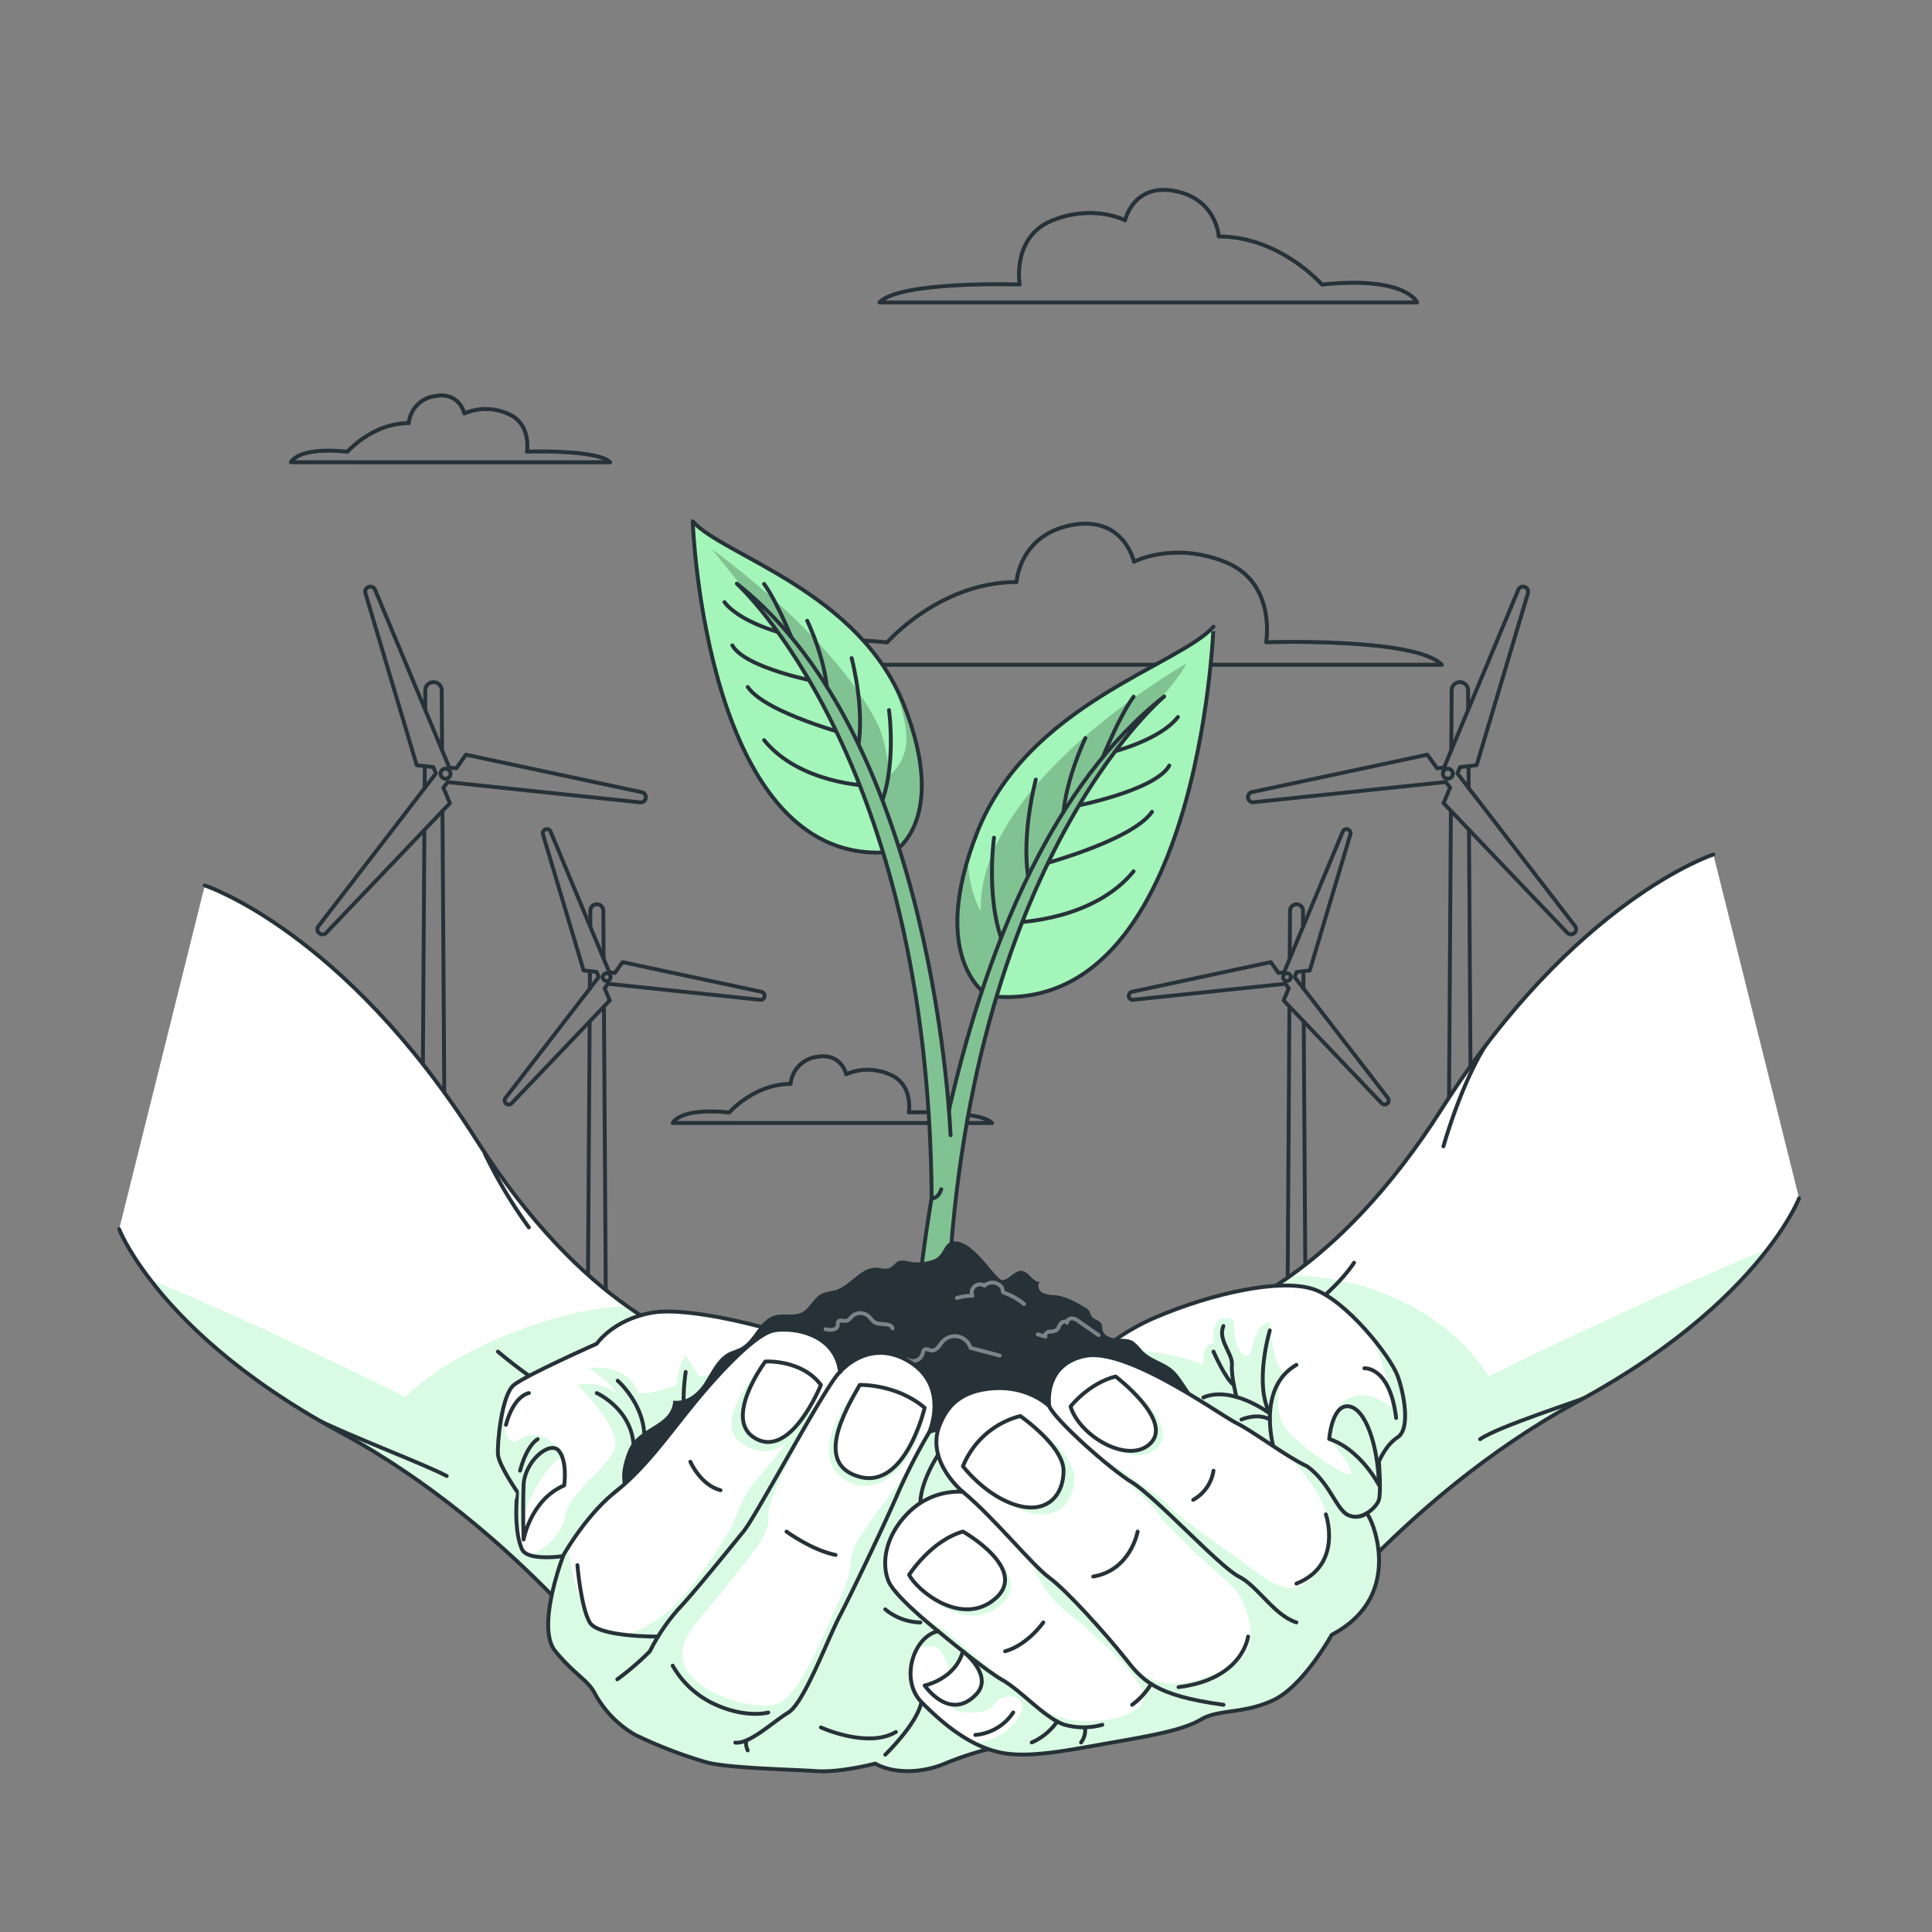 <svg xmlns="http://www.w3.org/2000/svg" xmlns:xlink="http://www.w3.org/1999/xlink" viewBox="0 0 500 500"><rect x="0" y="0" width="500" height="500" fill="#808080" stroke="none"/><defs><clipPath id="freepik--clip-path--inject-8"><path d="M229.58,166.25s13.62-15.62,33.49-15.62c0,0,.66-12.12,14.22-14.74s16.19,9.49,16.19,9.49,10-5.32,23.48,0,10.72,20.82,10.72,20.82,38.82-1.26,45.48,5.85H198.71S202.23,163.35,229.58,166.25Z" style="fill:none;stroke:#263238;stroke-linecap:round;stroke-linejoin:round"></path></clipPath><clipPath id="freepik--clip-path-2--inject-8"><path d="M342.13,73.64s-10.87-12.45-26.71-12.45c0,0-.53-9.67-11.34-11.76S291.16,57,291.16,57s-8-4.24-18.72,0-8.56,16.61-8.56,16.61-31-1-36.27,4.66H366.75S363.94,71.33,342.13,73.64Z" style="fill:none;stroke:#263238;stroke-linecap:round;stroke-linejoin:round"></path></clipPath><clipPath id="freepik--clip-path-3--inject-8"><path d="M89.9,116.91s6.45-7.4,15.87-7.4a7.87,7.87,0,0,1,6.73-7c6.42-1.24,7.67,4.49,7.67,4.49a14,14,0,0,1,11.12,0c6.38,2.52,5.09,9.87,5.09,9.87s18.38-.6,21.54,2.77H75.28S76.94,115.53,89.9,116.91Z" style="fill:none;stroke:#263238;stroke-linecap:round;stroke-linejoin:round"></path></clipPath><clipPath id="freepik--clip-path-4--inject-8"><path d="M188.72,287.92s6.45-7.4,15.87-7.4a7.86,7.86,0,0,1,6.73-7C217.74,272.3,219,278,219,278a14,14,0,0,1,11.12,0c6.38,2.51,5.09,9.87,5.09,9.87s18.38-.6,21.54,2.77H174.1S175.76,286.54,188.72,287.92Z" style="fill:none;stroke:#263238;stroke-linecap:round;stroke-linejoin:round"></path></clipPath><clipPath id="freepik--clip-path-5--inject-8"><path d="M30.84,318.11s1.94,5.12,8,13C46.67,341.37,61.47,356.3,88,370.62c46.8,25.3,76.42,67.34,76.42,67.34l27.23-86.79s-12.11-.88-29.15-13C150.87,330,137,316.58,123.14,294.76,88.86,240.85,53,229.16,53,229.16" style="fill:#fff;stroke:#263238;stroke-linecap:round;stroke-linejoin:round"></path></clipPath><clipPath id="freepik--clip-path-6--inject-8"><path d="M465.6,310.11s-1.94,5.12-8,13c-7.86,10.26-22.66,25.19-49.14,39.51-46.8,25.3-76.42,67.34-76.42,67.34l-27.23-86.79s12.11-.88,29.15-13c11.58-8.22,25.44-21.61,39.31-43.43,34.28-53.91,70.15-65.6,70.15-65.6" style="fill:#fff;stroke:#263238;stroke-linecap:round;stroke-linejoin:round"></path></clipPath><clipPath id="freepik--clip-path-7--inject-8"><path d="M255.78,257.76s-15.93-9.18-2.88-42.35,52.28-43.23,61.15-53.23C314.05,162.18,310.47,264.05,255.78,257.76Z" style="fill:#A3F5B9;stroke:#263238;stroke-linecap:round;stroke-linejoin:round"></path></clipPath><clipPath id="freepik--clip-path-8--inject-8"><path d="M236.79,345.25s6.8-119.76,64.51-165c0,0-53.54,44.23-56.3,165Z" style="fill:#A3F5B9;stroke:#263238;stroke-linecap:round;stroke-linejoin:round"></path></clipPath><clipPath id="freepik--clip-path-9--inject-8"><path d="M231.39,220.41s14.25-8.21,2.57-37.88-46.76-38.67-54.69-47.61C179.27,134.92,182.47,226,231.39,220.41Z" style="fill:#A3F5B9;stroke:#263238;stroke-linecap:round;stroke-linejoin:round"></path></clipPath><clipPath id="freepik--clip-path-10--inject-8"><path d="M246,293.81s-3.7-102.26-55.31-142.76c0,0,49.69,44.51,50.42,159.05,0,0,1.62.32,2.49-2.32" style="fill:#A3F5B9;stroke:#263238;stroke-linecap:round;stroke-linejoin:round"></path></clipPath></defs><g id="freepik--Clouds--inject-8"><g style="clip-path:url(#freepik--clip-path--inject-8)"><path d="M229.58,166.25s13.62-15.62,33.49-15.62c0,0,.66-12.12,14.22-14.74s16.19,9.49,16.19,9.49,10-5.32,23.48,0,10.72,20.82,10.72,20.82,38.82-1.26,45.48,5.85H198.71S202.23,163.35,229.58,166.25Z" style="fill:none;stroke:#263238;stroke-linecap:round;stroke-linejoin:round;opacity:0.5"></path></g><path d="M229.58,166.25s13.62-15.62,33.49-15.62c0,0,.66-12.12,14.22-14.74s16.19,9.49,16.19,9.49,10-5.32,23.48,0,10.72,20.82,10.72,20.82,38.82-1.26,45.48,5.85H198.71S202.23,163.35,229.58,166.25Z" style="fill:none;stroke:#263238;stroke-linecap:round;stroke-linejoin:round"></path><g style="clip-path:url(#freepik--clip-path-2--inject-8)"><path d="M342.13,73.64s-10.87-12.45-26.71-12.45c0,0-.53-9.67-11.34-11.76S291.16,57,291.16,57s-8-4.24-18.72,0-8.56,16.61-8.56,16.61-31-1-36.27,4.66H366.75S363.94,71.33,342.13,73.64Z" style="fill:none;stroke:#263238;stroke-linecap:round;stroke-linejoin:round;opacity:0.5"></path></g><path d="M342.13,73.64s-10.87-12.45-26.71-12.45c0,0-.53-9.67-11.34-11.76S291.16,57,291.16,57s-8-4.24-18.72,0-8.56,16.61-8.56,16.61-31-1-36.27,4.66H366.75S363.94,71.33,342.13,73.64Z" style="fill:none;stroke:#263238;stroke-linecap:round;stroke-linejoin:round"></path><g style="clip-path:url(#freepik--clip-path-3--inject-8)"><path d="M89.9,116.91s6.45-7.4,15.87-7.4a7.87,7.87,0,0,1,6.73-7c6.42-1.24,7.67,4.49,7.67,4.49a14,14,0,0,1,11.12,0c6.38,2.52,5.09,9.87,5.09,9.87s18.38-.6,21.54,2.77H75.28S76.94,115.53,89.9,116.91Z" style="fill:none;stroke:#263238;stroke-linecap:round;stroke-linejoin:round;opacity:0.5"></path></g><path d="M89.9,116.91s6.45-7.4,15.87-7.4a7.87,7.87,0,0,1,6.73-7c6.42-1.24,7.67,4.49,7.67,4.49a14,14,0,0,1,11.12,0c6.38,2.52,5.09,9.87,5.09,9.87s18.38-.6,21.54,2.77H75.28S76.94,115.53,89.9,116.91Z" style="fill:none;stroke:#263238;stroke-linecap:round;stroke-linejoin:round"></path><g style="clip-path:url(#freepik--clip-path-4--inject-8)"><path d="M188.72,287.92s6.45-7.4,15.87-7.4a7.86,7.86,0,0,1,6.73-7C217.74,272.3,219,278,219,278a14,14,0,0,1,11.12,0c6.38,2.51,5.09,9.87,5.09,9.87s18.38-.6,21.54,2.77H174.1S175.76,286.54,188.72,287.92Z" style="fill:none;stroke:#263238;stroke-linecap:round;stroke-linejoin:round;opacity:0.5"></path></g><path d="M188.72,287.92s6.45-7.4,15.87-7.4a7.86,7.86,0,0,1,6.73-7C217.74,272.3,219,278,219,278a14,14,0,0,1,11.12,0c6.38,2.51,5.09,9.87,5.09,9.87s18.38-.6,21.54,2.77H174.1S175.76,286.54,188.72,287.92Z" style="fill:none;stroke:#263238;stroke-linecap:round;stroke-linejoin:round"></path></g><g id="freepik--wind-turbines--inject-8"><path d="M114.41,194.12l-.1-15.6a2.13,2.13,0,0,0-4.25,0l0,5.11" style="fill:none;stroke:#263238;stroke-linecap:round;stroke-linejoin:round"></path><line x1="109.94" y1="198.29" x2="109.9" y2="204.02" style="fill:none;stroke:#263238;stroke-linecap:round;stroke-linejoin:round"></line><line x1="115.3" y1="332.69" x2="114.51" y2="209.9" style="fill:none;stroke:#263238;stroke-linecap:round;stroke-linejoin:round"></line><line x1="109.83" y1="214.81" x2="109.08" y2="332.69" style="fill:none;stroke:#263238;stroke-linecap:round;stroke-linejoin:round"></line><path d="M166,205l-45.41-9.69-2.5,3.52-1.81-.19-19.21-46a1.33,1.33,0,0,0-2.5.9l13.28,44.5,4.29.49.68,1.63L82.38,239.73a1.33,1.33,0,0,0,2,1.73l32.06-33.6-1.7-4,1.13-1.46,49.73,5.24A1.33,1.33,0,0,0,166,205Z" style="fill:none;stroke:#263238;stroke-linecap:round;stroke-linejoin:round"></path><circle cx="115.3" cy="200.23" r="1.3" style="fill:none;stroke:#263238;stroke-linecap:round;stroke-linejoin:round"></circle><path d="M156.22,248.05l-.08-12.35a1.68,1.68,0,0,0-3.36,0l0,4.05" style="fill:none;stroke:#263238;stroke-linecap:round;stroke-linejoin:round"></path><line x1="152.68" y1="251.35" x2="152.65" y2="255.87" style="fill:none;stroke:#263238;stroke-linecap:round;stroke-linejoin:round"></line><line x1="156.92" y1="357.66" x2="156.3" y2="260.53" style="fill:none;stroke:#263238;stroke-linecap:round;stroke-linejoin:round"></line><line x1="152.6" y1="264.41" x2="152" y2="357.66" style="fill:none;stroke:#263238;stroke-linecap:round;stroke-linejoin:round"></line><path d="M197.06,256.68,161.13,249l-2,2.79-1.44-.15-15.19-36.4a1,1,0,0,0-1.37-.57,1.07,1.07,0,0,0-.61,1.28l10.51,35.2,3.39.39.54,1.29-24.1,31.28a1.05,1.05,0,0,0,1.6,1.37l25.35-26.58-1.34-3.14.89-1.16,39.34,4.14a1,1,0,0,0,1.16-.93A1.05,1.05,0,0,0,197.06,256.68Z" style="fill:none;stroke:#263238;stroke-linecap:round;stroke-linejoin:round"></path><path d="M158,252.88a1,1,0,1,1-1-1A1,1,0,0,1,158,252.88Z" style="fill:none;stroke:#263238;stroke-linecap:round;stroke-linejoin:round"></path><path d="M375.59,194.12l.1-15.6a2.13,2.13,0,0,1,4.25,0l0,5.11" style="fill:none;stroke:#263238;stroke-linecap:round;stroke-linejoin:round"></path><line x1="380.06" y1="198.29" x2="380.1" y2="204.02" style="fill:none;stroke:#263238;stroke-linecap:round;stroke-linejoin:round"></line><line x1="374.7" y1="332.69" x2="375.49" y2="209.9" style="fill:none;stroke:#263238;stroke-linecap:round;stroke-linejoin:round"></line><line x1="380.17" y1="214.81" x2="380.92" y2="332.69" style="fill:none;stroke:#263238;stroke-linecap:round;stroke-linejoin:round"></line><path d="M324,205l45.41-9.69,2.5,3.52,1.81-.19,19.21-46a1.33,1.33,0,0,1,2.5.9l-13.28,44.5-4.29.49-.68,1.63,30.47,39.55a1.33,1.33,0,0,1-2,1.73l-32.06-33.6,1.7-4-1.13-1.46-49.73,5.24A1.33,1.33,0,0,1,324,205Z" style="fill:none;stroke:#263238;stroke-linecap:round;stroke-linejoin:round"></path><circle cx="374.7" cy="200.23" r="1.3" style="fill:none;stroke:#263238;stroke-linecap:round;stroke-linejoin:round"></circle><path d="M333.78,248.05l.08-12.35a1.68,1.68,0,0,1,3.36,0l0,4.05" style="fill:none;stroke:#263238;stroke-linecap:round;stroke-linejoin:round"></path><line x1="337.32" y1="251.35" x2="337.35" y2="255.87" style="fill:none;stroke:#263238;stroke-linecap:round;stroke-linejoin:round"></line><line x1="333.08" y1="357.66" x2="333.7" y2="260.53" style="fill:none;stroke:#263238;stroke-linecap:round;stroke-linejoin:round"></line><line x1="337.4" y1="264.41" x2="338" y2="357.66" style="fill:none;stroke:#263238;stroke-linecap:round;stroke-linejoin:round"></line><path d="M292.94,256.68,328.87,249l2,2.79,1.44-.15,15.19-36.4a1,1,0,0,1,1.37-.57,1.07,1.07,0,0,1,.61,1.28l-10.51,35.2-3.39.39-.54,1.29,24.1,31.28a1.05,1.05,0,0,1-1.6,1.37l-25.35-26.58,1.34-3.14-.89-1.16-39.34,4.14a1,1,0,0,1-1.16-.93A1.05,1.05,0,0,1,292.94,256.68Z" style="fill:none;stroke:#263238;stroke-linecap:round;stroke-linejoin:round"></path><path d="M332.05,252.88a1,1,0,1,0,1-1A1,1,0,0,0,332.05,252.88Z" style="fill:none;stroke:#263238;stroke-linecap:round;stroke-linejoin:round"></path></g><g id="freepik--Hands--inject-8"><path d="M30.84,318.11s1.94,5.12,8,13C46.67,341.37,61.47,356.3,88,370.62c46.8,25.3,76.42,67.34,76.42,67.34l27.23-86.79s-12.11-.88-29.15-13C150.87,330,137,316.58,123.14,294.76,88.86,240.85,53,229.16,53,229.16" style="fill:#fff"></path><g style="clip-path:url(#freepik--clip-path-5--inject-8)"><path d="M38.81,331.11C46.67,341.37,61.47,356.3,88,370.62c46.8,25.3,76.42,67.34,76.42,67.34l27.23-86.79s-12.11-.88-29.15-13c-13.95-.38-42.87,9.09-57.64,23.36C104.81,361.55,70.69,344.25,38.81,331.11Z" style="fill:#A3F5B9;opacity:0.4"></path><path d="M128.85,349.79s16.65,14.38,26,14.85" style="fill:none;stroke:#263238;stroke-linecap:round;stroke-linejoin:round"></path><path d="M80,366.46c11.87,5.77,29.28,12.22,35.61,15.52" style="fill:none;stroke:#263238;stroke-linecap:round;stroke-linejoin:round"></path><path d="M125.52,298.65a126.25,126.25,0,0,0,11.35,19" style="fill:none;stroke:#263238;stroke-linecap:round;stroke-linejoin:round"></path></g><path d="M30.84,318.11s1.94,5.12,8,13C46.67,341.37,61.47,356.3,88,370.62c46.8,25.3,76.42,67.34,76.42,67.34l27.23-86.79s-12.11-.88-29.15-13C150.87,330,137,316.58,123.14,294.76,88.86,240.85,53,229.16,53,229.16" style="fill:none;stroke:#263238;stroke-linecap:round;stroke-linejoin:round"></path><path d="M465.6,310.11s-1.94,5.12-8,13c-7.86,10.26-22.66,25.19-49.14,39.51-46.8,25.3-76.42,67.34-76.42,67.34l-27.23-86.79s12.11-.88,29.15-13c11.58-8.22,25.44-21.61,39.31-43.43,34.28-53.91,70.15-65.6,70.15-65.6" style="fill:#fff"></path><g style="clip-path:url(#freepik--clip-path-6--inject-8)"><path d="M457.63,323.11c-7.86,10.26-22.66,25.19-49.14,39.51-46.8,25.3-76.42,67.34-76.42,67.34l-27.23-86.79s12.11-.88,29.15-13c13.95-.38,38.78,6.06,51.23,26C385.22,356.18,425.75,336.25,457.63,323.11Z" style="fill:#A3F5B9;opacity:0.4"></path><path d="M350.43,326.78s-8.13,13.21-29.14,21.5" style="fill:none;stroke:#263238;stroke-linecap:round;stroke-linejoin:round"></path><path d="M413.52,360.53c-5,2.09-25.72,8.6-30.47,11.93" style="fill:none;stroke:#263238;stroke-linecap:round;stroke-linejoin:round"></path><path d="M373.56,296.67s4.73-17,11.66-27.3" style="fill:none;stroke:#263238;stroke-linecap:round;stroke-linejoin:round"></path></g><path d="M465.6,310.11s-1.94,5.12-8,13c-7.86,10.26-22.66,25.19-49.14,39.51-46.8,25.3-76.42,67.34-76.42,67.34l-27.23-86.79s12.11-.88,29.15-13c11.58-8.22,25.44-21.61,39.31-43.43,34.28-53.91,70.15-65.6,70.15-65.6" style="fill:none;stroke:#263238;stroke-linecap:round;stroke-linejoin:round"></path><path d="M213.82,371.94l-29.23,3.51s-20.41,6.22-25.34,10.65-11.41,16.31-11.41,16.31-7.18,1.36-10.86,0a3.09,3.09,0,0,1-1.93-1.57,15.39,15.39,0,0,1-1-3.48,45.53,45.53,0,0,1-.16-11.29s-4.8-6.86-5-9.67.82-14.39,3.72-17.63a2.78,2.78,0,0,1,.39-.38c3.2-2.56,21.46-10.68,21.46-10.68s4.11-6.17,14.16-8,31.74,4.57,31.74,4.57l3.15,6.46Z" style="fill:#fff"></path><path d="M134.07,397.39a45.53,45.53,0,0,1-.16-11.29s-4.8-6.86-5-9.67.82-14.39,3.72-17.63c-3.36,6.7-2.69,16.91,2,13.66,5.71-4,11.6,4.14,11.6,4.14C140,379.83,135.44,390.84,134.07,397.39Z" style="fill:#A3F5B9;opacity:0.4"></path><path d="M213.82,371.94l-29.23,3.51s-20.41,6.22-25.34,10.65-11.41,16.31-11.41,16.31-7.18,1.36-10.86,0c3.38-1,8.28-4.8,9.21-9.89,1.32-7.24,13.51-13.76,13.05-19.37s-9.81-14.76-9.81-14.76c5.48-1.19,10.42,2.22,10.42,2.22a31.43,31.43,0,0,0-7.45-6.54c10.73-1.16,12.79,6.43,12.79,6.43,3,.67,10-2.11,10-2.11a15.06,15.06,0,0,1,2.23-7.69l3.48,5.45c3.79,0,16.51-3.62,22.56-5.41Z" style="fill:#A3F5B9;opacity:0.4"></path><path d="M135.05,400.88c1.57,3.65,12.78,1.54,12.78,1.54s6.49-11.89,11.42-16.32,25.34-10.66,25.34-10.66l29.23-3.5-13.47-27.63s-21.69-6.39-31.74-4.56-14.16,8-14.16,8-18.26,8.11-21.46,10.68-4.34,15.19-4.11,18,5,9.67,5,9.67S132.76,395.57,135.05,400.88Z" style="fill:none;stroke:#263238;stroke-linecap:round;stroke-linejoin:round"></path><path d="M135.5,398.42s1.83-10.27,10.51-14c0,0,.91-6.12-1.37-8.94s-8.91,2.66-9.14,8.94S135.5,398.42,135.5,398.42Z" style="fill:none;stroke:#263238;stroke-linecap:round;stroke-linejoin:round"></path><path d="M154.45,360.53s15.23,6.84,7.27,23.85" style="fill:none;stroke:#263238;stroke-linecap:round;stroke-linejoin:round"></path><path d="M159.85,357.33s12.94,11.16,3.43,25.21" style="fill:none;stroke:#263238;stroke-linecap:round;stroke-linejoin:round"></path><path d="M177.46,355.06a50.91,50.91,0,0,0,0,14.88" style="fill:none;stroke:#263238;stroke-linecap:round;stroke-linejoin:round"></path><path d="M139.16,372.46s-2.74,1.31-4.57,8.16" style="fill:none;stroke:#263238;stroke-linecap:round;stroke-linejoin:round"></path><path d="M136.87,360.53s-3.88.53-5.93,8.21" style="fill:none;stroke:#263238;stroke-linecap:round;stroke-linejoin:round"></path><path d="M361.78,371.94c-3.2,2.05-4.89,6.36-4.89,6.36s.6,7.8,0,9.85-4.94,5.94-8.37,3.77-5.19-10.16-14.07-13.62L278.9,356.18a34.85,34.85,0,0,1,6.68-7.09,54.41,54.41,0,0,1,13.57-8.2c14.44-6.17,32-10.05,40.59-7.31,4.82,1.55,10.63,6.94,15.11,12.25,3.46,4.09,6.12,8.16,6.93,10.35C363.6,361.21,365,369.88,361.78,371.94Z" style="fill:#fff"></path><path d="M361.78,371.94c-3.2,2.05-4.89,6.36-4.89,6.36s.6,7.8,0,9.85-4.94,5.94-8.37,3.77-5.19-10.16-14.07-13.62L278.9,356.18a34.85,34.85,0,0,1,6.68-7.09c7.61,0,17.63.72,25.84,4.12,0,0-.56-6.17,2.64-5.47,0,0-.81-6.24,2.64-6.55s2.64,2,2.64,2,0,6.29,2.79,7.56,1.15-7.41,6.51-8.62c0,0,.3,9.78,3.44,12.95,0,0-3.57,10.31,1.3,15.42s14,11.2,16,11S344,372.4,344,372.4s.14-9.07,5.74-10.85,10.47,2.78,10.47,2.78a65.13,65.13,0,0,0-5.32-18.5c3.46,4.09,6.12,8.16,6.93,10.35C363.6,361.21,365,369.88,361.78,371.94Z" style="fill:#A3F5B9;opacity:0.4"></path><path d="M278.89,356.18s5.81-9.13,20.26-15.29,32-10.05,40.59-7.31,20.21,17.58,22,22.6,3.2,13.7,0,15.76-4.88,6.35-4.88,6.35.6,7.81,0,9.86-4.94,5.94-8.36,3.77-5.2-10.16-14.08-13.63" style="fill:none;stroke:#263238;stroke-linecap:round;stroke-linejoin:round"></path><path d="M344,372.4s.69-8.91,5-8.45,7.59,9.82,7.9,20.43C356.89,384.38,352.19,375.14,344,372.4Z" style="fill:none;stroke:#263238;stroke-linecap:round;stroke-linejoin:round"></path><path d="M329.81,375.44s-5-16.06,5.7-22.22" style="fill:none;stroke:#263238;stroke-linecap:round;stroke-linejoin:round"></path><path d="M328.63,344.31s-4.14,13.78,0,21.5c0,0-9.78-7.34-17.2-4.15" style="fill:none;stroke:#263238;stroke-linecap:round;stroke-linejoin:round"></path><path d="M320,361.55s-1.41-5.37-1.18-8.33-3.73-6.4-2.21-10.05" style="fill:none;stroke:#263238;stroke-linecap:round;stroke-linejoin:round"></path><path d="M314.05,349.79s3.27,7.44,5.29,8.63" style="fill:none;stroke:#263238;stroke-linecap:round;stroke-linejoin:round"></path><path d="M321.29,367.37s4.12-1.82,7.35,0" style="fill:none;stroke:#263238;stroke-linecap:round;stroke-linejoin:round"></path><path d="M353.1,354.11s6.62-.56,8.22,12.86" style="fill:none;stroke:#263238;stroke-linecap:round;stroke-linejoin:round"></path><path d="M255.78,257.76s-15.93-9.18-2.88-42.35,52.28-43.23,61.15-53.23C314.05,162.18,310.47,264.05,255.78,257.76Z" style="fill:#A3F5B9"></path><g style="clip-path:url(#freepik--clip-path-7--inject-8)"><path d="M307.1,171.7c-4.48,8.51-18.27,19.25-33.42,45.09a235.92,235.92,0,0,0-18.42,40.61c-2.41-1.78-12.16-10.78-4.78-35,.29,8.6,3.34,13.43,3.34,13.43C252.86,202.38,307.1,171.7,307.1,171.7Z" style="fill-opacity:0.7;opacity:0.3"></path></g><path d="M255.78,257.76s-15.93-9.18-2.88-42.35,52.28-43.23,61.15-53.23C314.05,162.18,310.47,264.05,255.78,257.76Z" style="fill:none;stroke:#263238;stroke-linecap:round;stroke-linejoin:round"></path><path d="M257.25,216.79s-2.48,17.73,3.22,29.28l2.85-7.39s19.78-.53,30.06-13.19" style="fill:none;stroke:#263238;stroke-linecap:round;stroke-linejoin:round"></path><path d="M268.07,201.76s-4.49,16.61-1.32,28.22l1.32-5.8s24.79-6.42,30.06-14.07" style="fill:none;stroke:#263238;stroke-linecap:round;stroke-linejoin:round"></path><path d="M280.91,191s-6,12.39-5.86,22.68l2.93-5s20.94-4,24.64-10.55" style="fill:none;stroke:#263238;stroke-linecap:round;stroke-linejoin:round"></path><path d="M293.38,180.3c-4.37,6-9.56,19.55-9.56,19.55l4.78-5.44s11.82-3.08,16.24-8.85" style="fill:none;stroke:#263238;stroke-linecap:round;stroke-linejoin:round"></path><path d="M236.79,345.25s6.8-119.76,64.51-165c0,0-53.54,44.23-56.3,165Z" style="fill:#A3F5B9"></path><g style="clip-path:url(#freepik--clip-path-8--inject-8)"><path d="M236.79,345.25s6.8-119.76,64.51-165c0,0-53.54,44.23-56.3,165Z" style="fill-opacity:0.7;opacity:0.3"></path></g><path d="M236.79,345.25s6.8-119.76,64.51-165c0,0-53.54,44.23-56.3,165Z" style="fill:none;stroke:#263238;stroke-linecap:round;stroke-linejoin:round"></path><path d="M231.39,220.41s14.25-8.21,2.57-37.88-46.76-38.67-54.69-47.61C179.27,134.92,182.47,226,231.39,220.41Z" style="fill:#A3F5B9"></path><g style="clip-path:url(#freepik--clip-path-9--inject-8)"><path d="M234,182.51a31.41,31.41,0,0,0-2.25-4.63c-1.79-3,2.72,5.89,2.81,13.07a11.88,11.88,0,0,1-4.19,9.49c-.9-4.7-1.39-9.63-3.64-13.86-11.46-21.64-38.22-41.25-42.47-44.48.46.58,15.11,19,23.78,29.6,4.65,5.71,7.74,12.91,10.8,19.54,3.88,8.43,7.36,17,10.81,25.64.48,1.21,1,2.41,1.45,3.61,3.88-2.42,6-6.92,6.9-11.41,1.48-7.67-.28-15.6-2.73-23C234.88,184.87,234.47,183.68,234,182.51Z" style="fill-opacity:0.7;opacity:0.3"></path></g><path d="M231.39,220.41s14.25-8.21,2.57-37.88-46.76-38.67-54.69-47.61C179.27,134.92,182.47,226,231.39,220.41Z" style="fill:none;stroke:#263238;stroke-linecap:round;stroke-linejoin:round"></path><path d="M230.07,183.77s2.22,15.85-2.88,26.18l-2.55-6.61s-17.69-.47-26.89-11.79" style="fill:none;stroke:#263238;stroke-linecap:round;stroke-linejoin:round"></path><path d="M220.4,170.32s4,14.86,1.18,25.24l-1.18-5.19s-22.18-5.74-26.89-12.58" style="fill:none;stroke:#263238;stroke-linecap:round;stroke-linejoin:round"></path><path d="M208.91,160.65s5.36,11.09,5.24,20.29l-2.62-4.49s-18.73-3.54-22-9.43" style="fill:none;stroke:#263238;stroke-linecap:round;stroke-linejoin:round"></path><path d="M197.75,151.12c3.92,5.41,8.56,17.49,8.56,17.49L202,163.75s-10.57-2.76-14.52-7.92" style="fill:none;stroke:#263238;stroke-linecap:round;stroke-linejoin:round"></path><path d="M246,293.81s-3.7-102.26-55.31-142.76c0,0,49.69,44.51,50.42,159.05,0,0,1.62.32,2.49-2.32" style="fill:#A3F5B9"></path><g style="clip-path:url(#freepik--clip-path-10--inject-8)"><path d="M246,293.81s-3.7-102.26-55.31-142.76c0,0,49.69,44.51,50.42,159.05,0,0,1.62.32,2.49-2.32" style="fill-opacity:0.7;opacity:0.3"></path></g><path d="M246,293.81s-3.7-102.26-55.31-142.76c0,0,49.69,44.51,50.42,159.05,0,0,1.62.32,2.49-2.32" style="fill:none;stroke:#263238;stroke-linecap:round;stroke-linejoin:round"></path><path d="M162.55,386.7s-3.44-2.72,0-11.22c2.64-6.51,11.23-6.19,11.7-13,3.52.44,6.33-1.89,8.15-4.74s3.29-6.27,6.33-7.77c1-.46,2-.71,2.92-1.2,3.61-1.92,4.86-7.11,8.76-8.29,2.3-.7,5,.25,7.11-.82s3.15-4,5.44-5a22,22,0,0,1,3-.69c4.05-1.06,6.66-6,10.85-5.89,1.21.05,2.51.54,3.59,0,.85-.42,1.36-1.39,2.24-1.73a4.26,4.26,0,0,1,2.29.09,12.09,12.09,0,0,0,7-.58c2-.91,2.46-3.56,3.68-4.16,4.85-2.39,10.29,6.92,13.1,9.25,1.64,1.37,3.49-2.13,5.62-2.05,1.94.08,2.93,3.08,4.85,2.84-.89.7-.38,2.25.6,2.82a8.14,8.14,0,0,0,3.31.63c2.76.29,5.25,1.74,7.65,3.15a3.09,3.09,0,0,1,1.1.89c.29.44.35,1,.65,1.43.63.89,2.09,1,2.56,1.94a6.7,6.7,0,0,1,.26,1.56c.31,1.48,2.06,2.15,3.57,2.26s3.13-.07,4.42.73a16.17,16.17,0,0,1,2.42,2.47c3,2.91,6.48,2.75,9.25,6.43,2.9,3.85,4.86,8.06,9,10.84,7,4.71,9,11.35,10.91,17.52s-25.22,21.53-80,25.46S161.83,390.86,162.55,386.7Z" style="fill:#263238"></path><path d="M213.66,344c1.22.32,3,.24,3.15-1a2.61,2.61,0,0,1,.06-.84c.32-.74,1.46-.17,2.25-.35.59-.14.95-.72,1.38-1.14a3.2,3.2,0,0,1,4.09-.2c.69.56,1.15,1.42,1.94,1.82,1.48.74,3.91-.09,4.46,1.46" style="fill:none;stroke:#fff;stroke-linecap:round;stroke-linejoin:round;opacity:0.4"></path><path d="M234.75,351.81a2.7,2.7,0,0,0,4-1.37c.11-.4.15-.87.49-1.12.52-.37,1.22.13,1.86.19,1.27.13,2-1.35,2.83-2.3a4.25,4.25,0,0,1,7.24,1.61l7.54,2" style="fill:none;stroke:#fff;stroke-linecap:round;stroke-linejoin:round;opacity:0.4"></path><path d="M247.65,335.93a12.1,12.1,0,0,1,4-.57,2.14,2.14,0,0,1,3.12-2.64,3.05,3.05,0,0,1,4.55.5l.3,1.26a16.53,16.53,0,0,1,5.39,3" style="fill:none;stroke:#fff;stroke-linecap:round;stroke-linejoin:round;opacity:0.4"></path><path d="M268.58,345.33l2,.59c-.33-.52.29-1.16.9-1.28a5.26,5.26,0,0,0,1.79-.31c.6-.36.78-1.12,1.17-1.7s1.37-.91,1.7-.3c-.08-.64.63-1.16,1.28-1.14a3.45,3.45,0,0,1,1.77.78l5.12,3.56" style="fill:none;stroke:#fff;stroke-linecap:round;stroke-linejoin:round;opacity:0.4"></path><path d="M145.85,402.41s5.79-10.23,13.4-16.31,13.09-13.89,19.79-22.17,16.44-18.78,21.31-19.62,15.83.73,17.05,10.75c0,0,7.45-9,17.88-2.7s5.25,18.21,5.25,18.21,3.8-1.52,6.16,0,9.08,82.11,9.08,82.11a80.09,80.09,0,0,0-11.28,3.74c-5.78,2.43-13.09,2.74-18,0,0,0-9.13,2.36-15.22,1.94s-22.53-.72-28.31-2.25A117,117,0,0,1,164.43,449a27.31,27.31,0,0,1-10.36-10.49c-1.82-3.7-5.17-4.91-10.35-11.15S145.85,402.41,145.85,402.41Z" style="fill:#fff"></path><path d="M246.69,370.57c-2.28-1.46-5.9-.1-6.15,0a18,18,0,0,0,1-3.52l-6.25,13.17s-9.67,12.58-13.13,18.22-.5,6.23-4.75,15.21-10.47,26.16-17.05,27.55-20.56-3.39-23.16-10.12,3.67-11.48,11.36-21.23,10.88-13.4,10.27-17.92,15-31.76,16-33.42c-.41.54-2.82,3.77-5.84,7.76a58.25,58.25,0,0,0,3.48-7.84l-14.39-6.06s-14.15,15.06-6.54,20.82c4.18,3.17,8.32,3.22,12.17,0-3,3.93-5.95,7.58-7.6,9.38-4.57,5-5.49,10.55-7.54,13.83s-10.19,16.9-17.21,21.82-11.17,6.27-16.89,3.19c-3.9-2.11-6.32-13.69-7.48-20.82-.73,1.15-1.12,1.85-1.12,1.85s-7.3,18.7-2.12,24.94,8.52,7.45,10.34,11.15A27.51,27.51,0,0,0,164.42,449,118.45,118.45,0,0,0,183,456.12c5.78,1.51,22.22,1.82,28.31,2.24s15.22-1.94,15.22-1.94c4.87,2.74,12.17,2.44,18,0a83.77,83.77,0,0,1,10.27-3.49c.32-.41.62-.84.94-1.27C254.91,442.35,248.9,372,246.69,370.57Z" style="fill:#A3F5B9;opacity:0.4"></path><path d="M222.5,358.42S208,375.21,218,382.54s20.83-6.64,21.3-18.21Z" style="fill:#A3F5B9;opacity:0.4"></path><path d="M255.78,452.68l-1,.25a83.77,83.77,0,0,0-10.27,3.49c-5.79,2.44-13.09,2.74-18,0,0,0-9.13,2.37-15.22,1.94s-22.53-.73-28.31-2.24A118.45,118.45,0,0,1,164.42,449a27.51,27.51,0,0,1-10.35-10.5c-1.82-3.7-5.17-4.9-10.34-11.15s2.12-24.94,2.12-24.94.39-.7,1.12-1.85c2-3.23,6.66-10,12.28-14.46,7.61-6.1,13.09-13.89,19.79-22.17s16.44-18.78,21.31-19.62,15.83.73,17.05,10.75c0,0,7.45-9,17.88-2.7,6.83,4.15,7,10.68,6.25,14.68a18,18,0,0,1-1,3.52c.25-.09,3.87-1.45,6.15,0s8.22,71.78,9,81.09C255.74,452.32,255.78,452.68,255.78,452.68Z" style="fill:none;stroke:#263238;stroke-linecap:round;stroke-linejoin:round"></path><path d="M217.4,355.06c-3.35,2.72-21.62,37.2-25,41.31s-12.79,15.82-16.9,20.13a50.55,50.55,0,0,0-7.31,10.85,71.72,71.72,0,0,1-8.44,7.26" style="fill:none;stroke:#263238;stroke-linecap:round;stroke-linejoin:round"></path><path d="M240.53,370.57a151.78,151.78,0,0,0-8,15.53c-3,7.07-11.57,25.11-15.14,32s-9.29,22.6-13.4,25.12-10.05,8.22-13.7,7.76" style="fill:none;stroke:#263238;stroke-linecap:round;stroke-linejoin:round"></path><path d="M193.5,453s-1-2.24,0-2.76" style="fill:none;stroke:#263238;stroke-linecap:round;stroke-linejoin:round"></path><path d="M229.1,454.1s8.23-7.87,9.37-13.62,17.3-51,17.3-51" style="fill:none;stroke:#263238;stroke-linecap:round;stroke-linejoin:round"></path><path d="M198.06,352.36s9.37-.61,14.39,6.06c0,0-7.54,18.77-16.67,14S198.06,352.36,198.06,352.36Z" style="fill:#fff;stroke:#263238;stroke-linecap:round;stroke-linejoin:round"></path><path d="M222.5,358.42s9.41-.33,16.8,5.91c0,0-4.93,21.08-16.8,17.88S218.61,365.22,222.5,358.42Z" style="fill:#fff;stroke:#263238;stroke-linecap:round;stroke-linejoin:round"></path><path d="M242.82,376.43s-5.26,7.92-4.57,13.7,8.44,4.71,8.44,4.71" style="fill:none;stroke:#263238;stroke-linecap:round;stroke-linejoin:round"></path><path d="M203.54,396.37s6.46,4.78,12.71,6.05" style="fill:none;stroke:#263238;stroke-linecap:round;stroke-linejoin:round"></path><path d="M149.43,405.05s.92,11,3.2,14.84,17.63,3.65,17.63,3.65" style="fill:none;stroke:#263238;stroke-linecap:round;stroke-linejoin:round"></path><path d="M174.09,431.07a24,24,0,0,0,11.19,10.13c8,3.57,13.54,2,13.54,2" style="fill:none;stroke:#263238;stroke-linecap:round;stroke-linejoin:round"></path><path d="M212.45,447.05s12.1,5.55,19.41,1.18" style="fill:none;stroke:#263238;stroke-linecap:round;stroke-linejoin:round"></path><path d="M178.66,378.29s2.58,6,7.8,7.38" style="fill:none;stroke:#263238;stroke-linecap:round;stroke-linejoin:round"></path><path d="M229.1,416.5a14.84,14.84,0,0,0,9.09,3.39" style="fill:none;stroke:#263238;stroke-linecap:round;stroke-linejoin:round"></path><path d="M344.65,423.08s-7.31,13.24-15.07,16.9-14.16,2.29-18.72,5-12.33,4.11-22.83,5.94-21.08,4.11-28.58,2.74a26.47,26.47,0,0,1-7.44-2.62,54.57,54.57,0,0,1-13.54-10.58c-3.73-3.83-3.41-10-.9-14.16a8.43,8.43,0,0,1,5.24-4.15s-2.51-2-5.34-4.53c-3.07-2.74-6.49-6.12-7.43-8.26-1.84-4.11-1.38-11.41,5-17.81a18.43,18.43,0,0,1,14.15-5.47s-9.78-8-5.94-17.36c1.39-3.38,3.87-7.85,11.42-9.13,10.81-1.83,16.9,4.34,16.9,4.34s-1.71-10.72,9.19-13S315.42,366,320,368.29c3.29,1.64,8.45,5.4,13.3,8.39l1.16.72c1.34.8,2.65,1.53,3.86,2.11,5.65,4.11,7.36,10.6,10.21,12.41a4.85,4.85,0,0,0,5.2-.28c.19.29.37.57.52.84C356.52,396.59,362,414,344.65,423.08Z" style="fill:#fff"></path><path d="M344.65,423.08s-7.31,13.24-15.07,16.9-14.16,2.29-18.72,5-12.33,4.11-22.83,5.94-21.08,4.11-28.58,2.74a26.47,26.47,0,0,1-7.44-2.62c5.67-.43,10-3.27,12-7.53,2.51-5.28-4.95-5.68-6.74-2.34s-12.51,2.14-10.62,0-1.89-13.09-3.88-14.56c-.85-.65-3-.59-5.24-.31a8.43,8.43,0,0,1,5.24-4.15s-2.51-2-5.34-4.53l7,4.15s15,13,23.19,19.4,23.72,4.88,27.8,0-14.43-20.08-20.21-24.7c-5.6-4.46-8.07-11.93-8.21-12.39.49.46,15.64,15.13,24,24.92,8.54,10,17.44,7,27.11,2.49s4.26-17.41,1.17-20.48-16.7-14.89-18.84-18.48-17-16.27-18-17.07c1,.66,17.45,11.31,19.81,14s8.53,7,17.69,13.54,16.11,14.13,22.88,0c4.65-9.72-3.85-20.53-9.61-26.34l1.16.72c1.34.8,2.65,1.53,3.86,2.11,5.65,4.11,7.36,10.6,10.21,12.41a4.85,4.85,0,0,0,5.2-.28c.19.29.37.57.52.84C356.52,396.59,362,414,344.65,423.08Z" style="fill:#A3F5B9;opacity:0.4"></path><path d="M252,381.26a22,22,0,0,1,14.84-13s11.19,7.76,11.19,14.15-4.31,11.34-12.31,8.87S252,381.26,252,381.26Z" style="fill:#A3F5B9;opacity:0.4"></path><path d="M278.89,365.1s4.58-5.94,11.65-7.76c0,0,14.73,11.19,9.19,17.12S281.17,372.86,278.89,365.1Z" style="fill:#A3F5B9;opacity:0.4"></path><path d="M236.79,409.14s5.64-8.82,13.93-11.19c0,0,17.13,9.67,8.45,17.28S238.85,413.25,236.79,409.14Z" style="fill:#A3F5B9;opacity:0.4"></path><path d="M344.65,423.08s-7.31,13.24-15.07,16.9-14.16,2.29-18.72,5-12.33,4.11-22.83,5.94-21.08,4.11-28.58,2.74-14.57-6.63-21-13.2c-5.62-5.78-2.05-16.93,4.34-18.31,0,0-10.95-8.68-12.77-12.79s-1.38-11.41,5-17.81a18.43,18.43,0,0,1,14.15-5.47s-9.78-8-5.94-17.36c1.39-3.38,3.87-7.85,11.42-9.13,10.81-1.83,16.9,4.34,16.9,4.34s-1.71-10.72,9.19-13S315.42,366,320,368.29c3.55,1.78,9.3,6,14.46,9.11,1.34.8,2.65,1.53,3.86,2.11,5.65,4.11,7.36,10.6,10.21,12.41a4.85,4.85,0,0,0,5.2-.28c.19.29.37.57.52.84C356.52,396.59,362,414,344.65,423.08Z" style="fill:none;stroke:#263238;stroke-linecap:round;stroke-linejoin:round"></path><path d="M271.58,364C273.11,367.52,287,380,293,383.66S315.73,405.58,320.6,408s9.13,10.05,14.91,11.88" style="fill:none;stroke:#263238;stroke-linecap:round;stroke-linejoin:round"></path><path d="M249.21,386.1c8.37,7,17.81,18.87,22.37,22.22s14.92,14.92,19.49,20.7,7.61,9.74,25.57,12.18" style="fill:none;stroke:#263238;stroke-linecap:round;stroke-linejoin:round"></path><path d="M323,423.54s-1.21,11-18,13.09" style="fill:none;stroke:#263238;stroke-linecap:round;stroke-linejoin:round"></path><path d="M343.13,391.92s4.56,13.05-7.62,17.92" style="fill:none;stroke:#263238;stroke-linecap:round;stroke-linejoin:round"></path><path d="M242.82,422.17s11.81,9.89,16.63,12.63,11.22,10.05,16.09,11.57a18.26,18.26,0,0,0,9.74,0" style="fill:none;stroke:#263238;stroke-linecap:round;stroke-linejoin:round"></path><path d="M297.9,435.81A18.33,18.33,0,0,1,293,441.2" style="fill:none;stroke:#263238;stroke-linecap:round;stroke-linejoin:round"></path><path d="M249.21,379.47a21.93,21.93,0,0,1,14.84-13s11.19,7.76,11.19,14.16-4.32,11.33-12.32,8.86S249.21,379.47,249.21,379.47Z" style="fill:#fff;stroke:#263238;stroke-linecap:round;stroke-linejoin:round"></path><path d="M277.06,364s4.58-5.94,11.65-7.77c0,0,14.74,11.19,9.19,17.13S279.35,371.71,277.06,364Z" style="fill:#fff;stroke:#263238;stroke-linecap:round;stroke-linejoin:round"></path><path d="M235.28,407.56s5.63-8.83,13.93-11.19c0,0,17.12,9.67,8.45,17.28S237.34,411.67,235.28,407.56Z" style="fill:#fff;stroke:#263238;stroke-linecap:round;stroke-linejoin:round"></path><path d="M239.3,436.2s7.94-1.61,9.89-8.85c0,0,8.12,6.27,3.44,11.15C245.75,445.69,239.3,436.2,239.3,436.2Z" style="fill:#fff;stroke:#263238;stroke-linecap:round;stroke-linejoin:round"></path><path d="M308.8,388.15a10.42,10.42,0,0,0,5.25-7.53" style="fill:none;stroke:#263238;stroke-linecap:round;stroke-linejoin:round"></path><path d="M294.42,396.37s-1.77,10-11.5,11.64" style="fill:none;stroke:#263238;stroke-linecap:round;stroke-linejoin:round"></path><path d="M270,419.89s-4,5.79-9.88,7.46" style="fill:none;stroke:#263238;stroke-linecap:round;stroke-linejoin:round"></path><path d="M273.6,445.52a15.53,15.53,0,0,1-6.58,5.42" style="fill:none;stroke:#263238;stroke-linecap:round;stroke-linejoin:round"></path><path d="M280.78,447.05a5.14,5.14,0,0,1-1,3.89" style="fill:none;stroke:#263238;stroke-linecap:round;stroke-linejoin:round"></path><path d="M252.41,449a13.07,13.07,0,0,0,9.81-5.81" style="fill:none;stroke:#263238;stroke-linecap:round;stroke-linejoin:round"></path></g></svg>